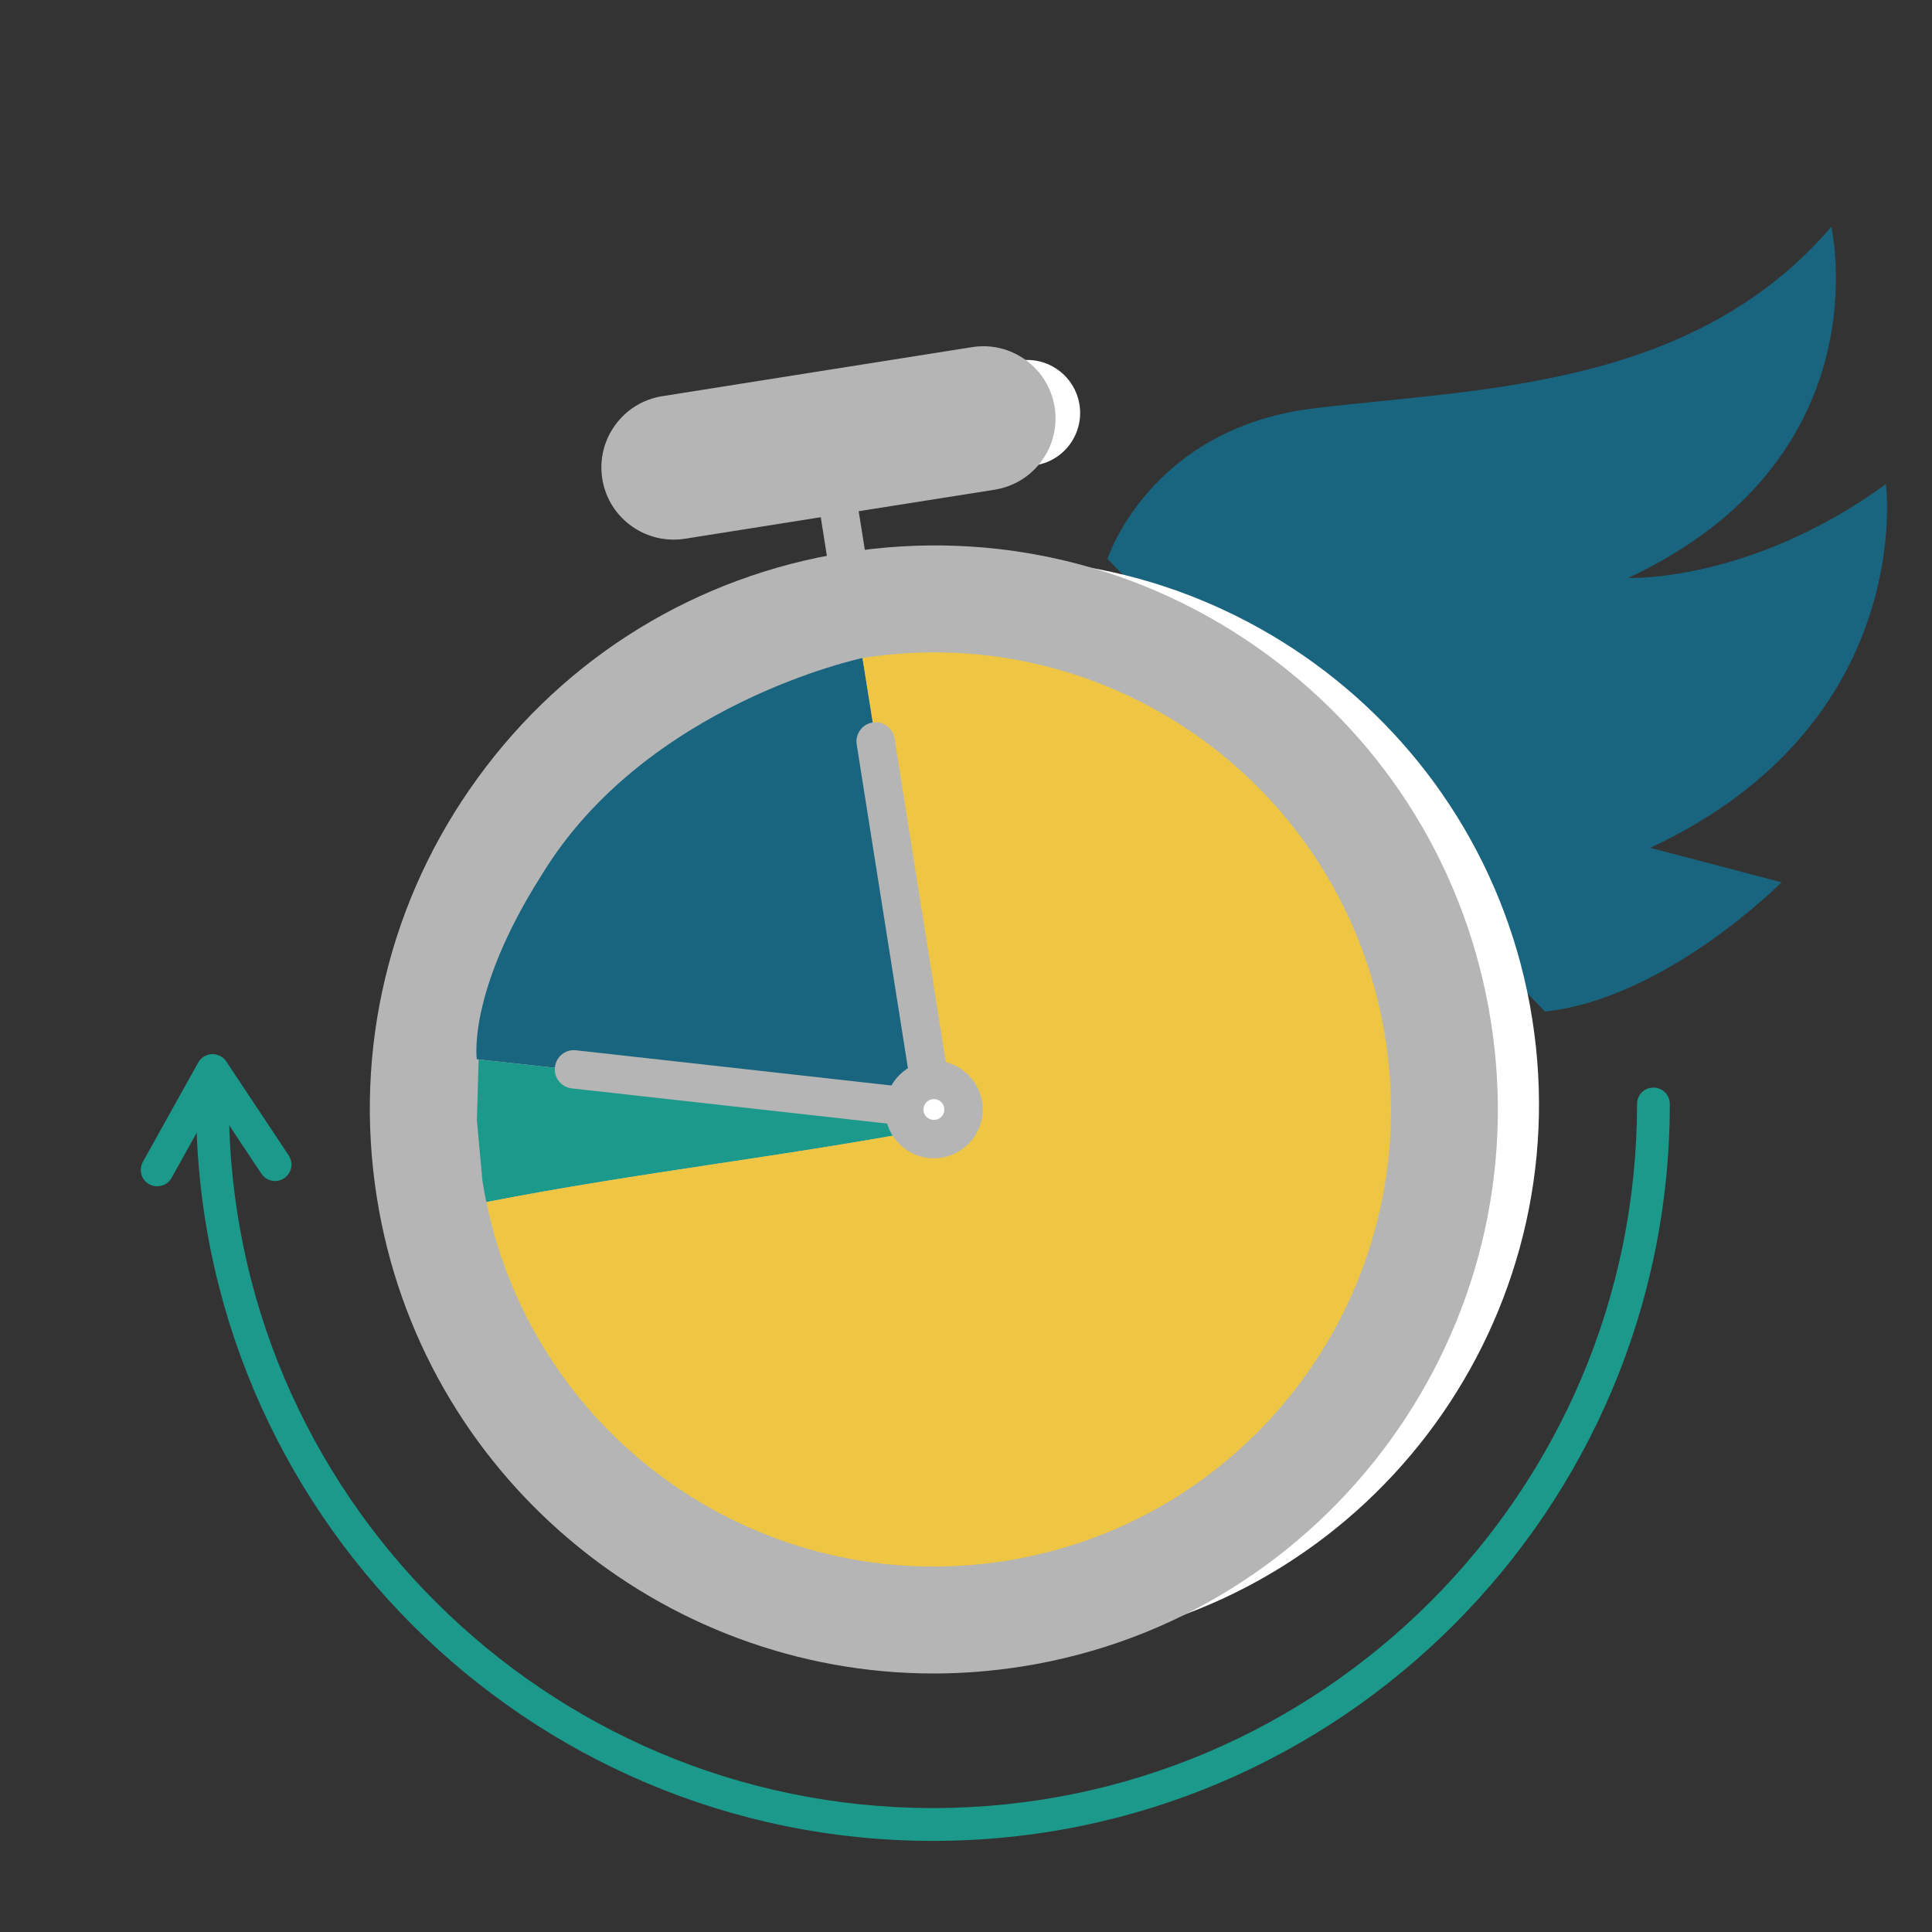 <?xml version="1.0" encoding="utf-8"?>
<!-- Generator: Adobe Illustrator 13.0.0, SVG Export Plug-In . SVG Version: 6.00 Build 14948)  -->
<!DOCTYPE svg PUBLIC "-//W3C//DTD SVG 1.1//EN" "http://www.w3.org/Graphics/SVG/1.1/DTD/svg11.dtd">
<svg version="1.1" id="Layer_1" xmlns="http://www.w3.org/2000/svg" xmlns:xlink="http://www.w3.org/1999/xlink" x="0px" y="0px"
	 width="300px" height="300px" viewBox="0 0 300 300" enable-background="new 0 0 300 300" xml:space="preserve">
<rect x="0" y="0" width="300" height="300" fill="#333333" stroke="none"/>
<g display="none">
	<g display="inline">
		<rect x="19.435" y="20.472" fill="#19647E" stroke="#FFFFFF" width="127.08" height="127.093"/>
		<rect x="55.844" y="17.724" fill="#FCFCFC" stroke="#FFFFFF" width="8.921" height="131.898"/>
		<rect x="101.184" y="17.724" fill="#FCFCFC" stroke="#FFFFFF" width="8.925" height="131.898"/>
	</g>
	<g display="inline">
		<rect x="155.111" y="20.472" fill="#EEC643" stroke="#FFFFFF" width="127.076" height="127.093"/>
		<rect x="153.051" y="56.884" fill="#FCFCFC" stroke="#FFFFFF" width="131.898" height="8.921"/>
		<rect x="153.051" y="102.225" fill="#FCFCFC" stroke="#FFFFFF" width="131.898" height="8.928"/>
	</g>
	<g display="inline">
		<rect x="156.141" y="154.779" fill="#19647E" stroke="#FFFFFF" width="127.08" height="127.086"/>
		<rect x="237.891" y="152.719" fill="#FCFCFC" stroke="#FFFFFF" width="8.921" height="131.895"/>
		<rect x="192.553" y="152.719" fill="#FCFCFC" stroke="#FFFFFF" width="8.93" height="131.895"/>
	</g>
	<g display="inline">
		<rect x="20.469" y="154.779" fill="#EEC643" stroke="#FFFFFF" width="127.076" height="127.086"/>
		<rect x="17.717" y="236.524" fill="#FCFCFC" stroke="#FFFFFF" width="131.898" height="8.922"/>
		<rect x="17.717" y="191.184" fill="#FCFCFC" stroke="#FFFFFF" width="131.898" height="8.933"/>
	</g>
</g>
<g>
	<path fill="#19647E" d="M171.966,86.776c0,0,1.627-5.055,6.436-10.502c4.806-5.448,12.792-11.286,25.5-12.854
		c12.704-1.557,27.39-2.286,41.609-5.782c14.221-3.494,27.985-9.761,38.854-22.419c0,0,2.08,8.978-0.824,20.291
		c-2.909,11.307-10.796,24.937-30.733,34.239c0,0,4.748,0.186,12.139-1.539c7.367-1.728,17.374-5.376,27.898-13.043
		c0,0,1.226,9.286-2.735,20.98c-3.952,11.696-13.106,25.819-33.854,35.501l10.194,2.679l10.188,2.676c0,0-4.471,4.51-11.3,9.274
		c-6.826,4.767-16.007,9.785-25.435,10.801"/>
	<g>
		<path fill="#FFFFFF" d="M237.924,158.213c3.651,23.076-2.396,45.438-15.125,62.955c-12.726,17.505-32.135,30.163-55.209,33.819
			c-23.069,3.647-45.43-2.401-62.948-15.126c-17.511-12.728-30.167-32.135-33.82-55.207c-3.651-23.071,2.398-45.434,15.126-62.95
			c12.728-17.516,32.137-30.169,55.205-33.82c23.076-3.651,45.436,2.398,62.954,15.126
			C221.62,115.733,234.273,135.14,237.924,158.213z"/>
		<path fill="#FFFFFF" d="M160.781,72.247l-24.057,3.805l-24.053,3.814c-2.235,0.353-4.409-0.232-6.112-1.472
			c-1.705-1.239-2.936-3.132-3.291-5.368l0,0l0,0c-0.357-2.243,0.235-4.419,1.469-6.123c1.234-1.704,3.13-2.935,5.374-3.291
			l24.05-3.811l24.051-3.806c2.243-0.355,4.42,0.232,6.124,1.472c1.701,1.239,2.924,3.125,3.286,5.37l0,0l0,0
			c0.356,2.243-0.239,4.417-1.468,6.121C164.915,70.663,163.026,71.894,160.781,72.247z"/>
	</g>
	<path fill="#B5B5B5" d="M144.961,259.858c-21.151,0-41.067-7.696-56.527-20.793c-15.473-13.088-26.505-31.56-29.915-53.101
		c-1.827-11.558-1.349-23.113,1.311-34.154c2.649-11.039,7.472-21.552,14.357-31.015c6.876-9.461,15.388-17.299,25.068-23.228
		c9.681-5.932,20.531-9.953,32.076-11.779c11.552-1.83,23.116-1.352,34.153,1.3c11.039,2.652,21.554,7.483,31.013,14.356
		c9.461,6.877,17.298,15.388,23.227,25.068c5.935,9.681,9.953,20.531,11.781,32.084c3.773,23.845-2.506,47.001-15.682,65.137
		c-13.186,18.138-33.271,31.269-57.128,35.04c-2.305,0.365-4.607,0.627-6.893,0.814C149.506,259.77,147.229,259.858,144.961,259.858
		z"/>
	<path fill="#19647E" d="M145.455,172.281l-5.766-35.051l-5.757-35.051c0,0-8.429,1.766-18.877,6.874
		c-10.45,5.104-22.926,13.559-31.027,26.946c-5.762,9.091-8.26,16.211-9.314,21.057c-1.058,4.845-0.676,7.42-0.676,7.42
		l35.721,3.906L145.455,172.281z"/>
	<path fill="#1B998B" d="M144.934,172.273l-34.749-3.875l-35.862-3.875l-0.272,9.416l0.86,9.424
		c0.088,0.557,0.184,1.106,0.283,1.651c0.102,0.544,0.211,1.092,0.323,1.642c12.034-2.35,23.92-4.16,35.731-5.941
		c11.809-1.787,23.543-3.555,35.283-5.824c-0.272-0.537-0.531-0.988-0.802-1.416C145.465,173.07,145.198,172.682,144.934,172.273z"
		/>
	<path fill="#EEC643" d="M215.114,161.19c-3.06-19.356-13.681-35.633-28.376-46.317c-14.688-10.679-33.451-15.753-52.812-12.69
		l5.549,35.042l5.536,35.05l-0.043-0.002l-0.045-0.003c0.271,0.4,0.531,0.799,0.801,1.207c0.275,0.422,0.534,0.87,0.801,1.415
		c-11.734,2.271-23.468,4.038-35.277,5.825c-11.811,1.786-23.698,3.589-35.731,5.942c3.811,18.452,14.546,33.872,29.042,43.929
		c14.493,10.063,32.743,14.758,51.548,11.79c19.354-3.063,35.633-13.681,46.319-28.373
		C213.104,199.314,218.176,180.549,215.114,161.19z"/>
	<path fill="#B5B5B5" d="M104.58,83.791c-2.705,0-5.253-0.988-7.234-2.66c-1.987-1.674-3.392-4.046-3.825-6.796
		c-0.486-3.053,0.318-6.017,2.006-8.334c1.685-2.321,4.253-3.998,7.309-4.481l24.05-3.811l24.051-3.805
		c1.479-0.235,2.959-0.174,4.378,0.166c1.414,0.341,2.761,0.967,3.965,1.837c1.207,0.878,2.218,1.976,2.978,3.208
		c0.749,1.239,1.272,2.633,1.509,4.112c0.232,1.469,0.171,2.951-0.175,4.369c-0.338,1.41-0.954,2.756-1.837,3.968
		c-0.87,1.205-1.968,2.214-3.208,2.972c-1.238,0.75-2.624,1.271-4.103,1.506l0,0l0,0l-24.051,3.803l-24.053,3.814
		c-0.296,0.045-0.59,0.083-0.881,0.106C105.162,83.78,104.868,83.791,104.58,83.791z"/>
	<path fill="#B5B5B5" d="M131.79,91.711c-0.719,0-1.397-0.269-1.92-0.713c-0.519-0.446-0.9-1.074-1.017-1.8l-0.935-5.915
		l-0.938-5.915c-0.125-0.812,0.085-1.6,0.532-2.225c0.443-0.617,1.127-1.063,1.947-1.188c0.817-0.125,1.605,0.08,2.219,0.525
		c0.625,0.449,1.061,1.13,1.185,1.942l0.946,5.915l0.937,5.916c0.128,0.811-0.085,1.599-0.534,2.224
		c-0.44,0.616-1.124,1.063-1.944,1.191c-0.072,0.01-0.157,0.021-0.238,0.035C131.95,91.704,131.867,91.711,131.79,91.711z"/>
	<path fill="#B5B5B5" d="M145.014,175.262c-0.056,0-0.108,0-0.165-0.006c-0.059,0-0.109-0.005-0.174-0.013l-27.939-3.122
		l-27.944-3.117c-0.819-0.09-1.527-0.507-1.994-1.101c-0.479-0.594-0.727-1.373-0.63-2.189c0.088-0.816,0.505-1.522,1.089-1.992
		c0.593-0.484,1.37-0.734,2.195-0.633l26.006,2.9l26.003,2.905l-4.217-26.646l-4.217-26.646c-0.127-0.812,0.083-1.6,0.532-2.216
		c0.443-0.624,1.126-1.071,1.938-1.2c0.826-0.125,1.613,0.088,2.223,0.537c0.614,0.446,1.057,1.129,1.186,1.941l4.521,28.577
		l4.521,28.576c0.064,0.457,0.034,0.922-0.099,1.353c-0.139,0.427-0.374,0.836-0.688,1.171c-0.286,0.287-0.628,0.52-0.985,0.685
		C145.815,175.177,145.417,175.262,145.014,175.262z"/>
	<g>
		<path fill="#FFFFFF" d="M149.613,172.281c0,1.269-0.519,2.42-1.35,3.247c-0.841,0.84-1.988,1.349-3.252,1.349
			s-2.417-0.513-3.248-1.349c-0.841-0.83-1.346-1.982-1.346-3.247c0-1.266,0.513-2.428,1.346-3.25
			c0.833-0.833,1.982-1.349,3.248-1.349c1.271,0,2.42,0.516,3.252,1.349C149.095,169.864,149.613,171.013,149.613,172.281z"/>
		<path fill="#B5B5B5" d="M145.012,179.857c-2.088,0-3.982-0.849-5.354-2.222c-1.373-1.37-2.222-3.267-2.222-5.354
			c0-2.096,0.85-3.984,2.222-5.354s3.266-2.226,5.354-2.226c2.091,0,3.984,0.858,5.354,2.226c1.377,1.371,2.225,3.261,2.225,5.354
			c0,2.086-0.856,3.984-2.225,5.354C148.996,179.009,147.103,179.857,145.012,179.857z M145.012,170.66
			c-0.446,0-0.85,0.181-1.146,0.484c-0.283,0.285-0.473,0.695-0.473,1.143c0,0.445,0.182,0.85,0.473,1.146
			c0.296,0.284,0.7,0.473,1.146,0.473c0.448,0,0.857-0.179,1.146-0.473c0.294-0.296,0.476-0.7,0.476-1.146
			c0-0.447-0.174-0.857-0.476-1.143C145.863,170.841,145.46,170.66,145.012,170.66z"/>
	</g>
	<path fill="#1B998B" d="M144.879,285.855c-31.548,0-60.154-12.827-80.872-33.553c-20.721-20.721-33.553-49.327-33.553-80.873
		c0-0.702,0.283-1.345,0.739-1.807c0.457-0.462,1.101-0.738,1.805-0.738c0.706,0,1.341,0.282,1.806,0.738
		c0.462,0.466,0.74,1.101,0.74,1.807c0,30.139,12.26,57.478,32.062,77.263c19.797,19.797,47.119,32.063,77.263,32.063
		c30.145,0,57.47-12.261,77.265-32.063c19.797-19.789,32.063-47.118,32.063-77.263c0-0.702,0.282-1.345,0.739-1.807
		s1.101-0.738,1.806-0.738s1.342,0.282,1.805,0.738c0.462,0.466,0.74,1.101,0.74,1.807c0,31.546-12.824,60.152-33.553,80.873
		C205.031,273.021,176.425,285.855,144.879,285.855z"/>
	<path fill="#1B998B" d="M24.411,184.205c-0.211,0-0.422-0.026-0.63-0.073c-0.206-0.058-0.406-0.141-0.609-0.241
		c-0.617-0.343-1.037-0.902-1.215-1.54c-0.171-0.625-0.115-1.323,0.227-1.94l4.297-7.712l4.297-7.705
		c0.216-0.396,0.518-0.716,0.892-0.935c0.369-0.225,0.793-0.364,1.236-0.379c0.454-0.008,0.881,0.09,1.271,0.285
		c0.379,0.188,0.708,0.483,0.953,0.854l4.852,7.297l4.845,7.296c0.397,0.594,0.515,1.286,0.384,1.919
		c-0.136,0.642-0.511,1.23-1.09,1.624c-0.585,0.395-1.279,0.51-1.917,0.382c-0.641-0.129-1.231-0.511-1.621-1.089l-3.693-5.554
		l-3.702-5.549l-3.277,5.875l-3.271,5.887c-0.229,0.419-0.566,0.748-0.958,0.966C25.3,184.084,24.86,184.205,24.411,184.205z"/>
</g>
</svg>
